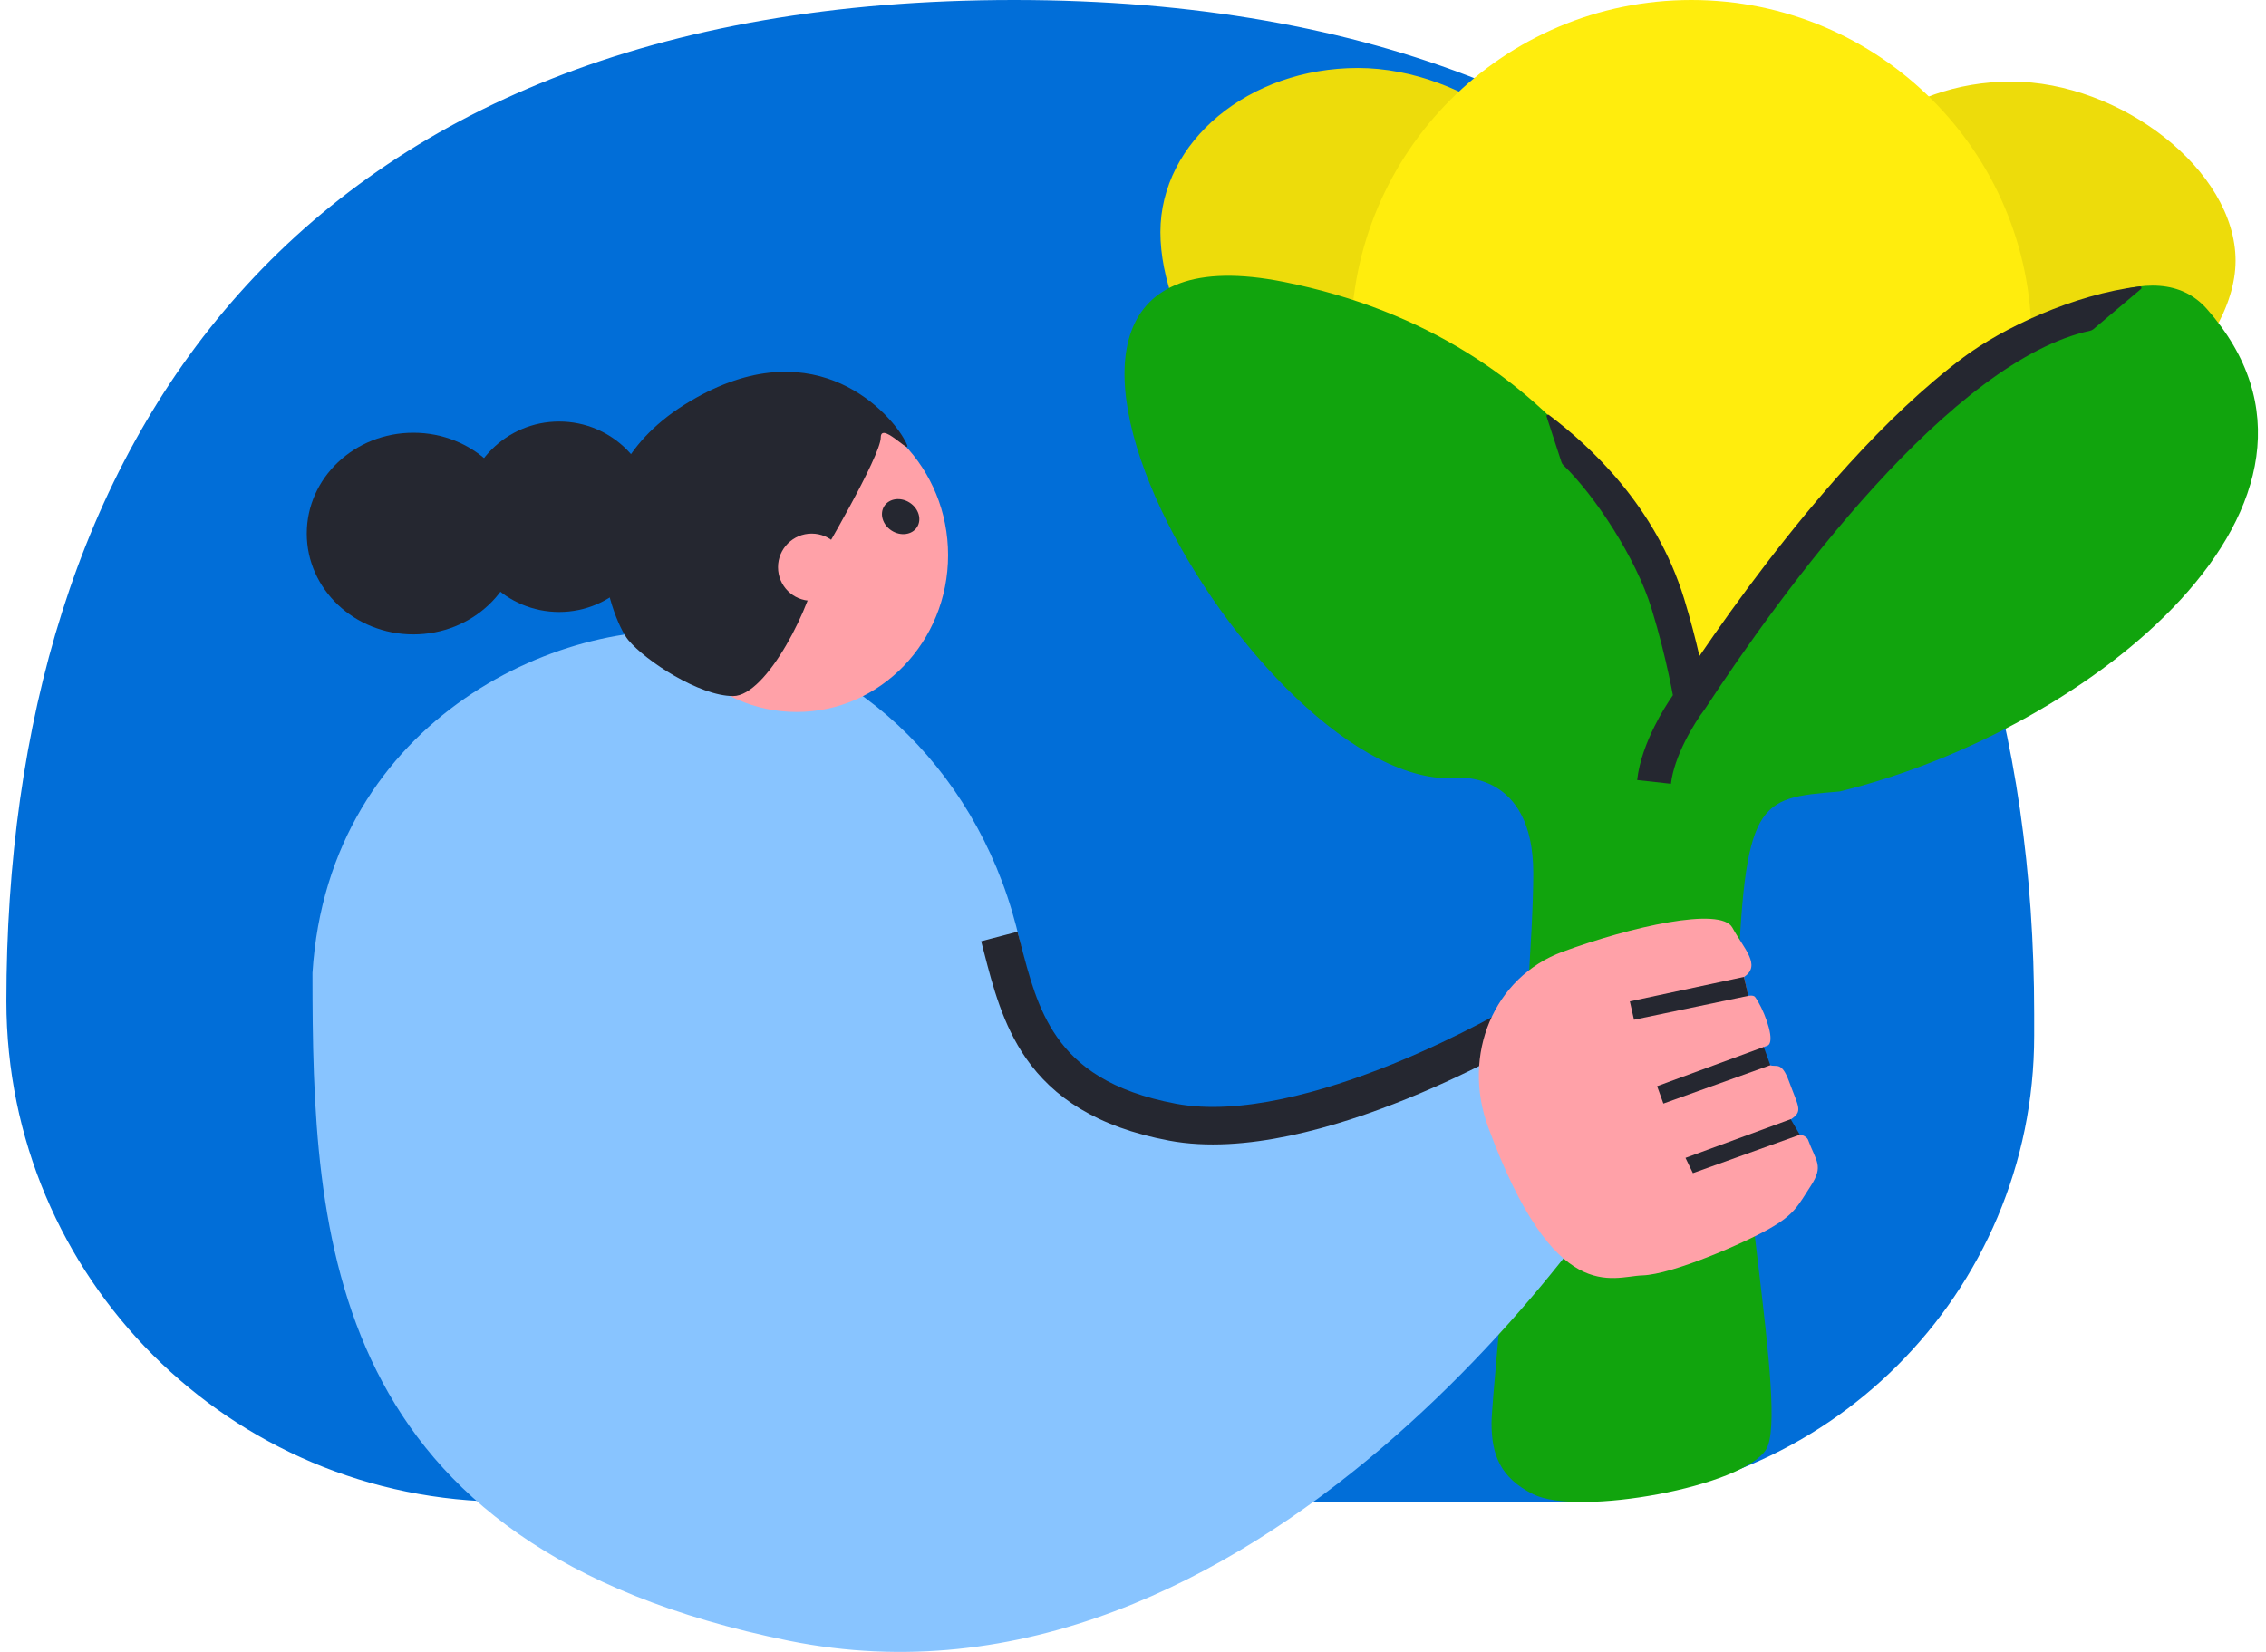 <svg width="96" height="70" viewBox="0 0 96 70" fill="none" xmlns="http://www.w3.org/2000/svg">
<path d="M86.179 42.955C86.179 19.231 73.554 0 42.957 0C12.36 0 0.27 18.994 0.27 42.424C0.27 54.139 9.767 63.636 21.482 63.636H66.429C77.337 63.636 86.179 54.794 86.179 43.887V42.955Z" fill="#016ED8"/>
<path d="M49.161 9.837C49.161 13.679 52.527 19.007 57.148 19.007C61.768 19.007 67.035 14.312 67.035 10.47C67.035 6.628 62.148 2.881 57.528 2.881C52.907 2.881 49.161 5.995 49.161 9.837Z" fill="#EDDC0B"/>
<path d="M76.837 10.414C76.837 14.255 80.203 19.584 84.823 19.584C89.444 19.584 94.711 14.888 94.711 11.046C94.711 7.204 89.824 3.457 85.204 3.457C80.583 3.457 76.837 6.572 76.837 10.414Z" fill="#EDDC0B"/>
<path d="M86.067 14.399C86.067 22.351 79.613 28.797 71.653 28.797C63.692 28.797 57.238 22.351 57.238 14.399C57.238 6.446 63.692 0 71.653 0C79.613 0 86.067 6.446 86.067 14.399Z" fill="#FFED0D"/>
<path d="M54.397 11.946C66.6 14.387 70.943 24.025 71.588 28.539C75.913 22.719 89.174 8.198 93.498 13.094C100.668 21.211 88.597 30.948 77.931 33.54L77.872 33.545C74.465 33.828 73.893 33.876 73.606 42.179C73.383 48.642 75.783 59.818 74.828 61.409C73.872 63 66.864 64.272 64.953 63.318C63.55 62.617 63.189 61.633 63.189 60.301C63.189 58.968 64.958 42.149 64.958 36.996C64.958 32.68 61.792 32.963 61.786 32.963C53.312 33.725 39.142 8.894 54.397 11.946Z" fill="#11A40D"/>
<path fill-rule="evenodd" clip-rule="evenodd" d="M79.402 20.625C76.415 23.906 73.811 27.634 72.239 30.03L72.208 30.073C72.007 30.335 71.68 30.828 71.386 31.415C71.09 32.008 70.854 32.647 70.791 33.213L69.359 33.054C69.448 32.249 69.765 31.436 70.097 30.772C70.355 30.254 70.639 29.795 70.873 29.459C70.872 29.454 70.871 29.449 70.87 29.444C70.832 29.243 70.775 28.95 70.697 28.589C70.54 27.866 70.302 26.875 69.972 25.8C69.31 23.638 67.565 20.997 66.234 19.712C66.196 19.675 66.167 19.63 66.151 19.579L65.523 17.654C65.504 17.595 65.571 17.547 65.621 17.584C67.325 18.872 70.135 21.41 71.351 25.379C71.626 26.277 71.84 27.116 71.997 27.8C73.597 25.456 75.829 22.41 78.336 19.656C79.866 17.975 81.512 16.389 83.19 15.136C84.823 13.918 87.829 12.473 90.654 12.137C90.716 12.13 90.749 12.207 90.701 12.248L88.689 13.947C88.648 13.981 88.599 14.005 88.547 14.016C87.131 14.322 85.61 15.128 84.053 16.29C82.473 17.469 80.896 18.984 79.402 20.625Z" fill="#252730"/>
<path d="M30.243 26.854C24.078 25.893 13.923 30.344 13.238 41.228C13.238 52.433 13.75 65.543 33.423 69.526C53.096 73.51 68.41 51.128 70.123 47.607C71.835 44.086 68.258 41.58 66.204 42.22C64.149 42.861 56.321 47.549 52.211 47.549C48.101 47.549 44.707 46.669 43.203 39.883C41.663 32.94 36.407 27.814 30.243 26.854Z" fill="#88C4FF"/>
<path fill-rule="evenodd" clip-rule="evenodd" d="M44.775 43.935C45.635 45.172 47.065 46.254 49.828 46.771C52.516 47.274 56.036 46.29 59.001 45.088C60.459 44.496 61.74 43.87 62.657 43.391C63.115 43.152 63.481 42.95 63.731 42.809C63.856 42.739 63.952 42.683 64.016 42.646C64.048 42.627 64.073 42.613 64.088 42.604L64.106 42.593L64.109 42.591L64.11 42.591C64.11 42.591 64.11 42.591 64.52 43.273C64.93 43.955 64.929 43.955 64.929 43.955L64.921 43.96L64.9 43.973C64.881 43.984 64.854 43.999 64.819 44.02C64.749 44.061 64.646 44.12 64.514 44.194C64.251 44.343 63.87 44.553 63.395 44.801C62.446 45.296 61.117 45.946 59.6 46.562C56.611 47.774 52.712 48.93 49.535 48.335C46.432 47.754 44.605 46.478 43.467 44.843C42.48 43.423 42.056 41.777 41.689 40.353C41.648 40.194 41.608 40.038 41.568 39.885L43.108 39.481C43.149 39.635 43.188 39.788 43.228 39.94C43.607 41.4 43.96 42.764 44.775 43.935Z" fill="#252730"/>
<path d="M40.166 23.523C40.166 27.194 37.293 30.17 33.749 30.17C30.205 30.17 27.332 27.194 27.332 23.523C27.332 19.851 30.205 16.875 33.749 16.875C37.293 16.875 40.166 19.851 40.166 23.523Z" fill="#FFA1A8"/>
<path d="M38.849 22.34C38.637 22.667 38.155 22.731 37.772 22.483C37.39 22.236 37.252 21.77 37.464 21.443C37.676 21.116 38.158 21.052 38.54 21.3C38.923 21.548 39.061 22.014 38.849 22.34Z" fill="#252730"/>
<path d="M26.617 27.122C27.356 28.011 29.633 29.496 31.059 29.496C32.485 29.496 34.423 25.642 34.699 23.761C34.699 23.761 37.314 19.335 37.314 18.537C37.314 17.745 38.977 19.737 38.264 18.537C37.544 17.326 34.298 13.825 28.994 17.151C23.69 20.477 25.879 26.233 26.617 27.122Z" fill="#252730"/>
<path d="M35.814 24.036C35.814 24.823 35.175 25.46 34.387 25.46C33.599 25.46 32.961 24.823 32.961 24.036C32.961 23.249 33.599 22.611 34.387 22.611C35.175 22.611 35.814 23.249 35.814 24.036Z" fill="#FFA1A8"/>
<path d="M27.729 21.897C27.729 24.127 25.92 25.933 23.689 25.933C21.457 25.933 19.648 24.127 19.648 21.897C19.648 19.668 21.457 17.861 23.689 17.861C25.92 17.861 27.729 19.668 27.729 21.897Z" fill="#252730"/>
<path d="M22.028 22.609C22.028 24.97 20.006 26.883 17.512 26.883C15.018 26.883 12.996 24.97 12.996 22.609C12.996 20.249 15.018 18.336 17.512 18.336C20.006 18.336 22.028 20.249 22.028 22.609Z" fill="#252730"/>
<path d="M63.049 47.767C61.91 44.676 63.297 41.398 66.201 40.33C69.105 39.263 72.898 38.408 73.391 39.306C73.884 40.205 74.628 40.908 73.889 41.396L74.056 42.199C74.056 42.199 74.286 42.153 74.355 42.248C74.686 42.7 75.135 43.832 74.975 44.205C74.913 44.351 74.799 44.306 74.702 44.386C74.592 44.478 74.915 45.067 74.976 45.131C75.253 45.245 75.468 44.942 75.792 45.821C76.21 46.957 76.4 47.088 75.834 47.458C75.472 47.694 75.875 48.062 76.239 48.083C76.444 48.095 76.577 48.238 76.595 48.289C76.939 49.222 77.27 49.395 76.719 50.245C76.168 51.096 76.03 51.457 74.958 52.067C73.886 52.678 70.861 54.005 69.579 54.045C68.296 54.085 65.865 55.41 63.049 47.767Z" fill="#FFA1A8"/>
<path fill-rule="evenodd" clip-rule="evenodd" d="M69.049 42.433L73.886 41.395L74.066 42.198L69.225 43.211L69.049 42.433Z" fill="#252730"/>
<path fill-rule="evenodd" clip-rule="evenodd" d="M70.204 46.026L74.722 44.364L75.001 45.136L70.47 46.763L70.204 46.026Z" fill="#252730"/>
<path fill-rule="evenodd" clip-rule="evenodd" d="M71.406 49.065L75.864 47.425L76.251 48.085L71.72 49.712L71.406 49.065Z" fill="#252730"/>
</svg>
